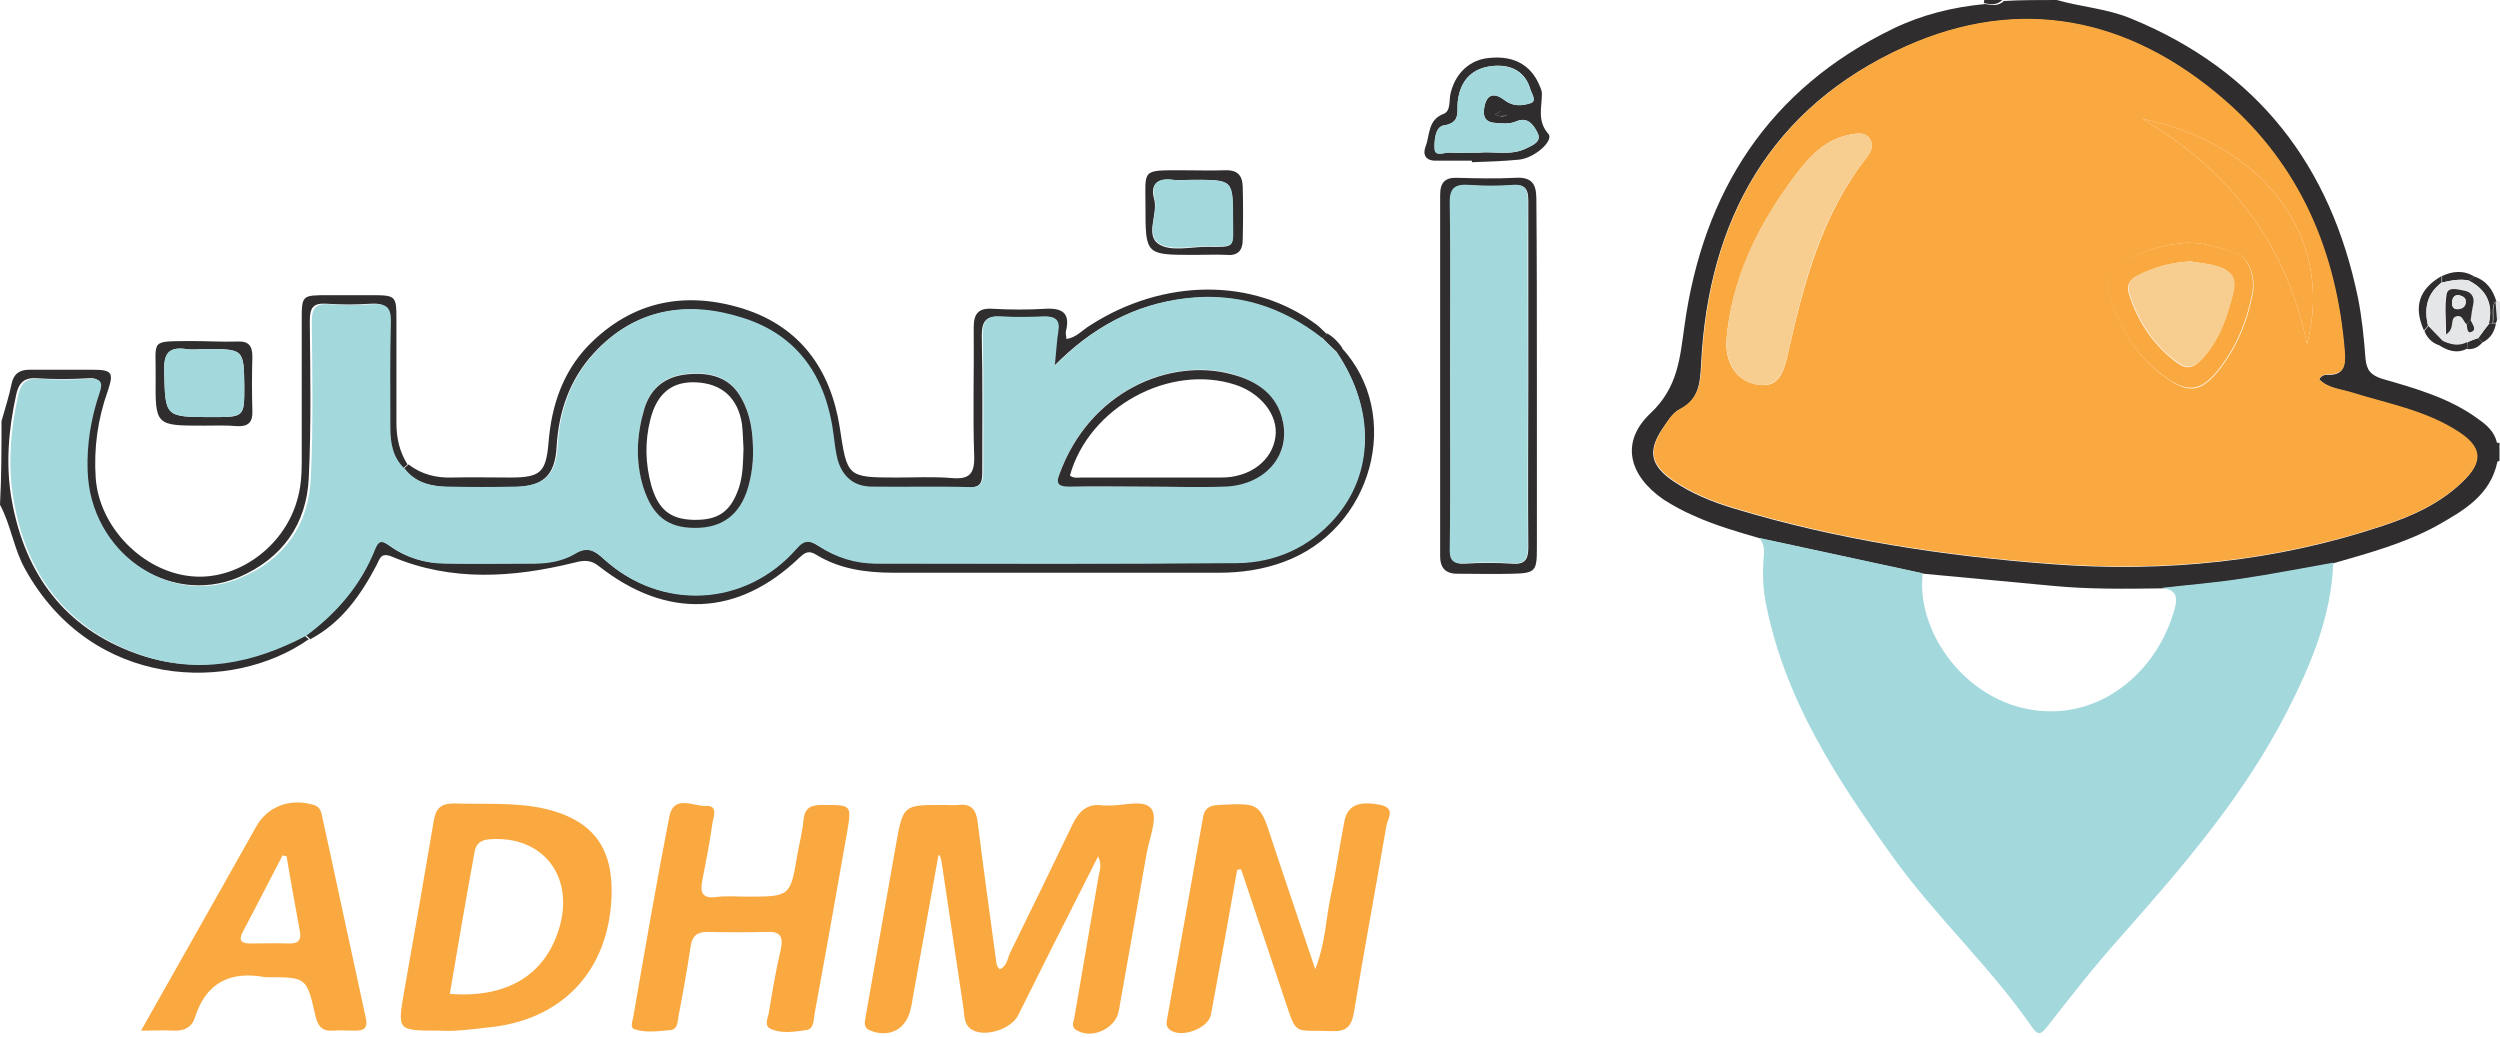 <svg width="229" height="95" viewBox="0 0 229 95" fill="none" xmlns="http://www.w3.org/2000/svg">
<path d="M188.396 0C190.656 0.646 193.01 0.784 195.224 1.707C206.806 6.46 213.496 15.181 215.988 27.27C216.357 29.115 216.542 31.007 216.68 32.853C216.772 33.914 217.188 34.375 218.203 34.698C221.248 35.575 224.386 36.452 227.016 38.39C227.8 38.943 228.492 39.543 228.723 40.558C228.723 41.112 228.723 41.712 228.769 42.266C228.123 45.403 225.632 46.787 223.186 48.172C220.233 49.787 216.957 50.663 213.773 51.586C210.959 52.094 208.144 52.647 205.283 53.063C202.884 53.432 200.485 53.616 198.085 53.893C194.717 53.939 191.349 53.986 188.026 53.663C184.104 53.293 180.136 52.924 176.214 52.555C171.231 51.494 166.248 50.386 161.264 49.325C159.188 48.725 157.112 48.126 155.174 47.249C154.205 46.834 153.282 46.326 152.405 45.772C149.175 43.557 148.391 40.466 151.206 37.836C153.697 35.483 153.882 32.807 154.297 29.854C156.004 17.534 162.003 8.167 173.4 2.63C176.076 1.338 178.89 0.646 181.843 0.369C182.443 0.461 183.043 0.6 183.551 0.092C185.073 3.50656e-07 186.734 0 188.396 0ZM212.435 34.745C212.62 34.422 212.897 34.329 213.127 34.329C214.696 34.422 214.835 33.545 214.742 32.207C214.004 23.117 210.682 15.227 203.714 9.182C195.04 1.615 185.027 -0.415 174.507 4.291C162.233 9.782 156.466 20.118 155.82 33.36C155.727 35.114 155.635 36.59 153.836 37.513C153.143 37.882 152.682 38.713 152.221 39.359C150.929 41.343 151.206 42.635 153.19 44.019C154.943 45.219 156.881 46.003 158.911 46.603C168.37 49.464 178.106 50.94 187.934 51.678C198.316 52.463 208.513 51.448 218.387 48.126C221.018 47.249 223.555 46.095 225.586 44.111C227.431 42.312 227.293 40.974 225.17 39.589C222.125 37.605 218.618 37.005 215.25 35.944C214.281 35.621 213.22 35.575 212.435 34.745Z" fill="#2F2D2E"/>
<path d="M0.138 38.574C0.461 37.421 0.831 36.313 1.061 35.16C1.246 34.237 1.8 33.868 2.676 33.868C4.614 33.868 6.552 33.868 8.49 33.868C10.29 33.868 10.428 34.145 9.874 35.806C8.951 38.39 8.582 41.066 8.767 43.788C9.09 48.31 13.104 52.37 17.534 52.786C21.686 53.201 25.931 50.156 27.177 45.957C27.546 44.803 27.639 43.557 27.639 42.358C27.639 38.02 27.639 33.729 27.639 29.392C27.639 27.039 27.639 27.039 30.038 27.039C31.33 27.039 32.576 27.039 33.868 27.039C36.313 27.039 36.313 27.039 36.313 29.438C36.313 32.53 36.313 35.621 36.313 38.759C36.313 40.097 36.59 41.389 37.328 42.542C37.19 42.681 37.052 42.773 36.913 42.911C35.806 41.896 35.575 40.558 35.575 39.128C35.575 35.898 35.529 32.714 35.621 29.484C35.667 28.146 35.206 27.731 33.914 27.823C32.576 27.916 31.238 27.916 29.946 27.823C28.654 27.731 28.377 28.192 28.377 29.438C28.423 34.191 28.515 38.989 28.285 43.742C28.1 48.033 25.839 51.171 21.871 52.878C15.365 55.6 8.121 50.479 7.844 43.096C7.752 40.651 8.167 38.251 8.951 35.898C9.228 35.021 9.136 34.56 8.029 34.652C6.46 34.745 4.937 34.745 3.368 34.652C2.169 34.56 1.707 35.114 1.477 36.175C0.784 39.359 0.508 42.542 1.061 45.726C2.261 52.555 5.906 57.538 12.55 59.892C17.903 61.783 22.978 60.768 27.869 58.184C28.008 58.323 28.146 58.461 28.285 58.553C21.271 63.491 8.444 63.214 2.307 52.14C1.246 50.248 1.015 48.126 0 46.234C0.138 43.696 0.138 41.158 0.138 38.574Z" fill="#2F2D2E"/>
<path d="M183.412 0C182.905 0.508 182.305 0.415 181.705 0.277C181.751 0.185 181.751 0.092 181.751 0C182.305 0 182.859 0 183.412 0Z" fill="#2F2D2E"/>
<path d="M228.723 27.593C228.815 27.593 228.908 27.593 229 27.593C229 28.146 229 28.7 229 29.254L228.862 29.3H228.723C228.677 28.746 228.631 28.192 228.585 27.639L228.723 27.593Z" fill="#E4E6E8"/>
<path d="M228.723 42.266C228.723 41.712 228.723 41.112 228.677 40.558C228.769 40.558 228.862 40.558 228.954 40.558C228.954 41.112 228.954 41.666 228.954 42.219L228.815 42.266H228.723Z" fill="#2F2D2E"/>
<path d="M161.172 49.279C166.155 50.34 171.139 51.448 176.122 52.509C175.43 58.323 180.828 65.336 188.119 65.152C193.24 65.059 197.716 61.137 199.193 55.785C199.562 54.493 199.193 54.032 198.039 53.847C200.438 53.57 202.838 53.386 205.237 53.017C208.052 52.601 210.866 52.047 213.727 51.54C213.543 56.477 211.697 60.861 209.482 65.198C205.514 72.95 199.885 79.456 194.163 85.915C191.856 88.499 189.687 91.268 187.565 93.99C187.011 94.682 186.734 94.959 186.135 94.082C182.305 88.545 177.368 84.024 173.446 78.579C168.232 71.335 163.341 63.906 161.68 54.862C161.449 53.478 161.449 52.094 161.587 50.709C161.587 50.202 161.541 49.74 161.172 49.279Z" fill="#A3D8DD"/>
<path d="M85.962 78.348C85.177 82.686 84.393 87.023 83.608 91.406C83.562 91.729 83.516 92.052 83.424 92.375C83.055 94.267 81.486 95.097 79.732 94.405C78.948 94.082 79.271 93.483 79.317 92.975C80.24 87.761 81.163 82.501 82.086 77.287C82.732 73.688 82.778 73.734 86.469 73.734C86.93 73.734 87.346 73.78 87.807 73.734C89.007 73.596 89.422 74.195 89.561 75.349C90.068 79.502 90.668 83.701 91.222 87.853C91.268 88.176 91.268 88.545 91.591 88.776C92.237 88.499 92.283 87.807 92.514 87.3C94.451 83.378 96.343 79.456 98.235 75.534C98.835 74.288 99.619 73.549 101.05 73.78C101.142 73.78 101.28 73.78 101.373 73.78C102.803 73.873 104.787 73.134 105.479 74.103C106.079 74.98 105.249 76.826 105.018 78.256C104.187 83.055 103.311 87.853 102.48 92.606C102.203 94.221 99.989 95.236 98.604 94.359C98.051 94.036 98.374 93.575 98.42 93.16C99.158 88.868 99.896 84.531 100.635 80.24C100.727 79.732 100.957 79.225 100.588 78.441C99.158 81.301 97.774 83.977 96.436 86.654C95.374 88.776 94.313 90.899 93.252 93.021C92.606 94.267 90.299 95.005 89.099 94.359C88.222 93.898 88.361 92.929 88.222 92.144C87.576 87.807 86.93 83.516 86.284 79.179C86.238 78.902 86.192 78.625 86.1 78.394C86.146 78.348 86.054 78.348 85.962 78.348Z" fill="#FAA940"/>
<path d="M113.323 79.686C112.539 84.116 111.755 88.499 110.924 92.929C110.693 94.221 108.156 95.144 107.14 94.313C106.679 93.944 106.91 93.483 106.956 93.067C108.017 87.023 109.125 80.978 110.186 74.934C110.324 74.011 110.786 73.78 111.616 73.734C115.4 73.549 115.4 73.503 116.553 77.102C117.799 80.886 119.091 84.623 120.475 88.776C121.398 86.423 121.444 84.3 121.86 82.224C122.367 79.917 122.69 77.564 123.152 75.211C123.428 73.78 124.443 73.319 126.474 73.734C127.904 74.057 127.074 75.026 126.981 75.718C126.012 81.394 124.951 87.023 124.028 92.698C123.798 94.036 123.336 94.498 121.998 94.451C118.307 94.313 118.86 95.005 117.568 91.222C116.276 87.346 114.985 83.516 113.693 79.64C113.554 79.64 113.416 79.64 113.323 79.686Z" fill="#FAA940"/>
<path d="M40.189 94.405C36.406 94.405 36.406 94.405 37.005 90.899C37.928 85.685 38.851 80.425 39.728 75.211C39.912 74.057 40.374 73.596 41.573 73.596C44.388 73.688 47.249 73.457 50.017 74.103C54.355 75.164 56.2 77.702 56.016 82.178C55.739 89.007 51.402 93.529 44.573 94.129C43.05 94.313 41.481 94.498 40.189 94.405ZM41.204 91.037C46.418 91.452 49.925 89.33 51.217 85.039C52.647 80.286 49.74 76.549 44.942 76.872C44.111 76.918 43.604 77.195 43.465 78.071C42.681 82.362 41.943 86.654 41.204 91.037Z" fill="#FAA940"/>
<path d="M68.382 82.132C72.396 82.132 72.396 82.132 73.042 78.256C73.227 77.241 73.503 76.18 73.596 75.164C73.688 74.011 74.242 73.734 75.303 73.734C78.071 73.734 78.025 73.688 77.564 76.41C76.595 81.901 75.626 87.392 74.611 92.883C74.518 93.483 74.565 94.267 73.826 94.359C72.765 94.498 71.612 94.728 70.55 94.221C69.997 93.944 70.32 93.298 70.412 92.837C70.735 90.899 71.058 88.915 71.519 86.977C71.75 85.823 71.519 85.316 70.273 85.362C68.428 85.408 66.628 85.408 64.783 85.362C63.86 85.362 63.398 85.731 63.26 86.7C62.937 88.822 62.568 90.945 62.153 93.067C62.06 93.575 62.106 94.313 61.368 94.359C60.261 94.451 59.153 94.636 58.092 94.267C57.723 94.129 57.907 93.575 58 93.206C59.061 87.069 60.122 80.886 61.322 74.749C61.737 72.765 63.537 73.873 64.644 73.826C65.844 73.734 65.336 74.888 65.244 75.487C65.013 77.241 64.644 78.994 64.321 80.701C64.137 81.67 64.275 82.316 65.521 82.178C66.49 82.04 67.459 82.132 68.382 82.132Z" fill="#FAA940"/>
<path d="M12.92 94.405C15.365 90.068 17.672 86.008 19.933 81.993C21.087 79.917 22.286 77.841 23.44 75.764C24.501 73.826 26.624 73.088 28.746 73.734C29.346 73.919 29.438 74.38 29.53 74.888C30.869 80.978 32.161 87.115 33.499 93.206C33.729 94.221 33.314 94.405 32.53 94.405C31.884 94.405 31.192 94.359 30.546 94.405C29.484 94.498 29.115 93.99 28.885 93.021C28.1 89.514 28.054 89.514 24.501 89.514C24.455 89.514 24.409 89.514 24.317 89.514C21.133 88.915 18.872 89.976 17.857 93.206C17.58 94.082 16.888 94.451 15.919 94.405C15.042 94.359 14.165 94.405 12.92 94.405ZM26.255 78.441C26.116 78.394 25.978 78.394 25.885 78.348C24.686 80.701 23.44 83.055 22.24 85.362C21.779 86.238 22.194 86.423 22.979 86.423C24.132 86.423 25.285 86.377 26.439 86.423C27.362 86.469 27.639 86.054 27.454 85.223C27.039 82.962 26.624 80.701 26.255 78.441Z" fill="#FAA940"/>
<path d="M28.423 58.553C28.285 58.415 28.146 58.277 28.008 58.184C30.823 56.108 33.037 53.524 34.329 50.248C34.698 49.325 35.068 49.556 35.667 49.971C37.19 51.079 38.943 51.586 40.789 51.586C43.511 51.632 46.234 51.586 48.91 51.586C50.202 51.586 51.494 51.355 52.601 50.709C53.755 50.017 54.401 50.386 55.278 51.171C60.538 55.97 68.243 55.554 72.903 50.248C73.642 49.371 74.149 49.464 74.934 49.971C76.549 50.986 78.348 51.586 80.24 51.586C91.268 51.586 102.296 51.632 113.277 51.54C116.784 51.494 119.875 50.11 122.229 47.433C125.828 43.327 125.92 37.467 122.459 32.299C122.598 32.161 122.736 32.022 122.875 31.838C128.596 38.021 125.735 48.541 117.522 51.494C115.63 52.186 113.646 52.463 111.662 52.463C101.742 52.463 91.822 52.463 81.901 52.463C79.363 52.463 76.918 52.14 74.749 50.802C74.057 50.386 73.734 50.617 73.227 51.079C67.597 56.477 61.091 56.754 54.862 51.863C54.124 51.263 53.478 51.309 52.601 51.54C46.972 52.924 41.343 53.293 35.898 50.986C34.883 50.571 34.791 51.171 34.514 51.725C33.037 54.539 31.284 57.031 28.423 58.553Z" fill="#2F2D2E"/>
<path d="M37.005 42.911C37.144 42.773 37.282 42.681 37.421 42.542C38.62 43.465 39.959 43.788 41.435 43.742C43.188 43.696 44.988 43.742 46.741 43.742C49.51 43.742 50.017 43.281 50.248 40.512C50.525 37.144 51.54 34.099 53.893 31.653C57.907 27.546 62.798 26.624 68.105 28.285C73.319 29.946 76.087 33.868 76.918 39.128C77.61 43.696 77.564 43.742 82.178 43.742C83.839 43.742 85.5 43.65 87.161 43.788C88.73 43.927 89.284 43.465 89.237 41.804C89.099 37.882 89.237 33.914 89.191 29.992C89.191 28.7 89.653 28.192 90.945 28.285C92.56 28.377 94.175 28.377 95.743 28.285C97.358 28.192 98.051 28.7 97.635 30.361C97.589 30.546 97.681 30.776 97.681 31.053C98.604 30.915 99.158 30.223 99.85 29.807C106.587 25.47 114.8 25.424 120.568 29.715C120.937 29.992 121.214 30.315 121.537 30.592C121.398 30.73 121.26 30.869 121.075 31.007C117.384 28.1 113.231 26.808 108.525 27.362C103.911 27.916 100.035 29.992 96.528 33.545C96.666 32.207 96.713 31.284 96.851 30.407C97.035 29.346 96.62 28.977 95.605 29.023C94.267 29.069 92.929 29.115 91.637 29.023C90.345 28.931 89.93 29.392 89.93 30.73C90.022 34.883 89.976 39.036 89.976 43.188C89.976 44.065 89.93 44.665 88.73 44.665C85.731 44.619 82.732 44.665 79.779 44.619C78.164 44.619 77.056 43.742 76.641 42.173C76.41 41.435 76.364 40.651 76.272 39.912C75.626 34.698 73.088 30.776 67.966 29.161C62.937 27.546 58.184 28.238 54.401 32.345C52.186 34.745 51.171 37.697 50.986 40.927C50.848 43.557 49.74 44.573 47.11 44.619C45.08 44.665 43.004 44.665 40.974 44.619C39.451 44.526 38.02 44.25 37.005 42.911Z" fill="#2F2D2E"/>
<path d="M140.778 34.283C140.778 39.589 140.778 44.942 140.778 50.248C140.778 52.324 140.639 52.509 138.517 52.555C136.902 52.601 135.287 52.555 133.672 52.555C132.518 52.601 131.918 52.14 131.918 50.94C131.918 39.912 131.918 28.884 131.918 17.857C131.918 16.749 132.334 16.242 133.487 16.288C135.241 16.334 137.04 16.38 138.793 16.288C140.27 16.196 140.731 16.796 140.731 18.226C140.778 23.486 140.778 28.884 140.778 34.283ZM132.841 34.099C132.841 39.451 132.887 44.849 132.841 50.202C132.841 51.263 133.072 51.678 134.179 51.632C135.61 51.54 137.04 51.54 138.517 51.632C139.716 51.725 139.993 51.217 139.993 50.11C139.947 45.034 139.993 39.912 139.993 34.837C139.993 29.346 139.993 23.855 139.993 18.41C139.993 17.395 139.762 16.888 138.609 16.98C137.271 17.072 135.933 17.072 134.641 16.98C133.303 16.888 132.841 17.211 132.841 18.687C132.887 23.809 132.841 28.931 132.841 34.099Z" fill="#2F2D2E"/>
<path d="M134.825 14.719C133.718 14.719 132.611 14.719 131.503 14.719C130.58 14.719 130.303 14.165 130.58 13.427C130.996 12.366 130.765 10.982 132.241 10.428C132.933 10.151 132.703 9.136 132.887 8.49C133.349 6.644 134.687 5.445 136.44 5.306C138.655 5.076 140.224 5.952 141.008 7.798C141.101 8.029 141.239 8.305 141.239 8.582C141.239 9.828 140.778 11.074 141.839 12.274C142.346 12.873 140.593 14.488 139.116 14.627C137.686 14.765 136.256 14.811 134.825 14.858C134.825 14.811 134.825 14.765 134.825 14.719ZM135.517 13.981C136.809 13.842 138.424 14.304 139.855 13.566C140.408 13.289 141.285 12.966 140.824 12.135C140.455 11.443 139.901 10.659 138.886 11.12C138.24 11.397 137.594 11.305 136.948 11.258C136.21 11.212 135.84 10.843 135.933 10.059C136.071 8.721 136.763 8.352 137.824 9.182C138.609 9.782 139.439 9.69 140.178 9.459C140.824 9.274 140.27 8.582 140.178 8.167C139.716 6.598 138.47 5.86 136.717 6.045C134.871 6.229 133.764 7.337 133.533 9.274C133.441 10.151 133.856 11.258 132.241 11.489C131.457 11.628 131.365 12.92 131.411 13.658C131.457 14.396 132.334 13.935 132.795 13.981C133.626 14.027 134.456 13.981 135.517 13.981ZM136.948 10.52C137.271 10.566 137.409 10.659 137.548 10.659C137.732 10.613 138.24 10.705 137.824 10.29C137.64 10.059 137.363 10.197 136.948 10.52Z" fill="#2F2D2E"/>
<path d="M109.401 23.348C104.926 23.348 104.926 23.348 104.926 18.918C104.926 15.504 104.51 15.596 108.248 15.596C109.586 15.596 110.924 15.642 112.216 15.596C113.231 15.55 113.785 15.965 113.831 17.026C113.877 18.687 113.877 20.348 113.831 22.009C113.831 22.932 113.37 23.44 112.401 23.348C111.385 23.302 110.416 23.348 109.401 23.348ZM109.355 16.473C108.617 16.473 107.925 16.519 107.187 16.473C105.895 16.334 105.387 17.026 105.71 18.18C106.125 19.61 104.833 21.548 106.171 22.379C107.279 23.071 109.078 22.609 110.555 22.609C113.231 22.609 112.908 22.794 112.908 20.164C112.954 16.473 112.954 16.473 109.355 16.473Z" fill="#2F2D2E"/>
<path d="M18.641 38.989C14.258 38.989 14.212 38.989 14.258 34.56C14.304 31.053 13.658 31.284 17.488 31.238C18.918 31.238 20.348 31.33 21.779 31.284C22.794 31.238 23.117 31.699 23.117 32.668C23.071 34.329 23.071 35.99 23.117 37.651C23.163 38.666 22.748 39.082 21.733 39.036C20.764 38.943 19.702 38.989 18.641 38.989ZM18.872 31.976C18.272 31.976 17.626 32.068 17.072 31.976C15.457 31.745 14.996 32.391 15.042 33.96C15.134 38.205 15.088 38.205 19.426 38.205C22.379 38.205 22.379 38.205 22.379 35.391C22.332 31.976 22.332 31.976 18.872 31.976Z" fill="#2F2D2E"/>
<path d="M121.121 30.961C121.26 30.823 121.398 30.684 121.583 30.546C122.136 30.869 122.598 31.33 122.967 31.884C122.829 32.022 122.69 32.161 122.552 32.345C122.044 31.884 121.583 31.422 121.121 30.961Z" fill="#2F2D2E"/>
<path d="M222.033 30.269C221.064 28.1 221.571 26.485 223.648 25.285C223.648 25.47 223.648 25.701 223.648 25.885C222.31 26.901 222.033 28.239 222.402 29.807C222.31 29.946 222.171 30.13 222.033 30.269Z" fill="#2F2D2E"/>
<path d="M226.647 25.332C227.754 25.701 228.354 26.531 228.677 27.639H228.539C228.169 28.285 228.446 28.977 228.308 29.623C228.216 29.623 228.123 29.623 227.985 29.623C228.4 27.823 227.754 26.531 226.139 25.701C226.37 25.562 226.508 25.424 226.647 25.332Z" fill="#2F2D2E"/>
<path d="M226.647 25.332C226.508 25.47 226.324 25.562 226.185 25.701C225.309 25.516 224.478 25.701 223.694 25.885C223.694 25.701 223.694 25.47 223.694 25.285C224.663 24.824 225.678 24.732 226.647 25.332Z" fill="#2F2D2E"/>
<path d="M226.001 31.93C225.032 32.437 224.155 32.114 223.325 31.561C223.463 31.422 223.601 31.33 223.74 31.192C224.478 31.515 225.216 31.699 225.955 31.284C226.001 31.515 226.001 31.745 226.001 31.93Z" fill="#2F2D2E"/>
<path d="M228.031 29.623C228.123 29.623 228.216 29.623 228.354 29.623H228.492H228.631C228.492 30.407 228.123 31.007 227.385 31.376C227.247 31.238 227.154 31.099 227.016 30.961C227.339 30.5 227.708 30.038 228.031 29.623Z" fill="#2F2D2E"/>
<path d="M223.786 31.238C223.648 31.376 223.509 31.468 223.371 31.607C222.725 31.376 222.309 30.915 222.079 30.315C222.217 30.177 222.309 29.992 222.448 29.854C222.863 30.269 223.325 30.73 223.786 31.238Z" fill="#2F2D2E"/>
<path d="M227.016 30.961C227.154 31.099 227.247 31.238 227.385 31.376C227.016 31.791 226.601 32.022 226.001 31.976C226.001 31.791 226.001 31.561 226.001 31.376C226.324 31.192 226.693 31.053 227.016 30.961Z" fill="#2F2D2E"/>
<path d="M228.631 29.577H228.492H228.354C228.492 28.931 228.216 28.192 228.585 27.593C228.631 28.146 228.677 28.7 228.723 29.254C228.723 29.392 228.677 29.484 228.631 29.577Z" fill="#2F2D2E"/>
<path d="M212.435 34.745C213.22 35.529 214.327 35.621 215.296 35.898C218.664 36.959 222.171 37.559 225.216 39.543C227.339 40.927 227.523 42.266 225.632 44.065C223.601 46.049 221.064 47.203 218.434 48.079C208.513 51.401 198.362 52.417 187.98 51.632C178.106 50.894 168.416 49.417 158.957 46.557C156.927 45.957 154.989 45.172 153.236 43.973C151.252 42.589 150.975 41.343 152.267 39.312C152.728 38.62 153.19 37.79 153.882 37.467C155.635 36.544 155.774 35.068 155.866 33.314C156.512 20.072 162.279 9.782 174.553 4.245C185.027 -0.461 195.04 1.569 203.761 9.136C210.728 15.181 214.05 23.071 214.788 32.161C214.881 33.499 214.788 34.329 213.173 34.283C212.851 34.329 212.574 34.422 212.435 34.745ZM158.127 31.284C158.081 33.499 159.234 35.021 161.126 35.252C162.556 35.437 163.295 34.745 163.802 32.299C165.233 25.885 166.894 19.61 171.046 14.35C171.415 13.842 171.646 13.243 171.231 12.643C170.769 12.089 170.124 12.227 169.524 12.32C167.217 12.735 165.786 14.304 164.448 16.057C161.034 20.625 158.588 25.562 158.127 31.284ZM200.346 22.24C198.131 22.379 196.055 23.025 194.117 24.224C193.148 24.824 192.871 25.608 193.148 26.624C194.025 29.946 195.686 32.714 198.547 34.698C200.531 36.083 201.684 35.852 203.207 33.96C204.868 31.884 205.837 29.53 206.345 26.947C206.668 25.332 205.975 23.532 204.73 23.163C203.299 22.702 201.869 22.194 200.346 22.24ZM196.24 10.889C204.222 15.596 209.436 22.332 211.328 31.515C213.912 21.548 207.129 13.104 196.24 10.889Z" fill="#FAA940"/>
<path d="M121.121 30.961C121.583 31.422 122.044 31.884 122.506 32.345C125.966 37.513 125.874 43.373 122.275 47.48C119.922 50.156 116.83 51.54 113.323 51.586C102.296 51.678 91.268 51.632 80.286 51.632C78.348 51.632 76.595 51.079 74.98 50.017C74.195 49.51 73.688 49.417 72.95 50.294C68.289 55.6 60.584 56.016 55.324 51.217C54.447 50.386 53.755 50.063 52.647 50.756C51.54 51.402 50.248 51.632 48.956 51.632C46.234 51.632 43.511 51.678 40.835 51.632C38.943 51.632 37.236 51.079 35.714 50.017C35.114 49.602 34.745 49.371 34.375 50.294C33.083 53.57 30.869 56.154 28.054 58.23C23.163 60.815 18.041 61.83 12.735 59.938C6.091 57.538 2.399 52.601 1.246 45.772C0.692 42.589 0.969 39.405 1.661 36.221C1.892 35.16 2.353 34.606 3.553 34.698C5.076 34.791 6.644 34.791 8.213 34.698C9.321 34.652 9.413 35.114 9.136 35.944C8.352 38.251 7.936 40.651 8.029 43.142C8.259 50.571 15.55 55.693 22.056 52.924C26.024 51.263 28.285 48.079 28.469 43.788C28.7 39.036 28.608 34.283 28.562 29.484C28.562 28.285 28.838 27.777 30.13 27.869C31.468 27.962 32.807 27.962 34.099 27.869C35.391 27.777 35.852 28.146 35.806 29.531C35.714 32.761 35.76 35.944 35.76 39.174C35.76 40.605 35.99 41.943 37.098 42.958C38.113 44.25 39.543 44.573 41.066 44.573C43.096 44.619 45.172 44.619 47.203 44.573C49.833 44.526 50.94 43.511 51.079 40.881C51.263 37.605 52.278 34.698 54.493 32.299C58.277 28.192 63.029 27.5 68.059 29.115C73.18 30.73 75.718 34.652 76.364 39.866C76.456 40.651 76.549 41.389 76.733 42.127C77.195 43.696 78.256 44.573 79.871 44.573C82.87 44.619 85.869 44.526 88.822 44.619C89.976 44.665 90.068 44.019 90.068 43.142C90.068 38.99 90.114 34.837 90.022 30.684C89.976 29.346 90.437 28.885 91.729 28.977C93.067 29.069 94.405 29.023 95.697 28.977C96.713 28.977 97.128 29.346 96.943 30.361C96.805 31.238 96.759 32.161 96.62 33.499C100.127 29.946 104.003 27.869 108.617 27.316C113.277 26.762 117.43 28.054 121.121 30.961ZM104.926 44.573C107.371 44.573 109.77 44.619 112.216 44.526C115.815 44.388 118.214 41.758 117.522 38.62C116.969 36.129 115.077 34.883 112.816 34.237C107.14 32.714 99.804 35.806 97.035 43.419C96.713 44.342 97.082 44.573 97.958 44.526C100.265 44.573 102.619 44.573 104.926 44.573ZM68.981 41.574C68.981 39.543 68.751 37.928 67.92 36.452C66.813 34.468 65.013 34.052 62.983 34.237C60.999 34.422 59.615 35.437 59.015 37.421C58.323 39.82 58.184 42.173 58.923 44.573C59.753 47.203 61.091 48.31 63.675 48.31C66.167 48.31 67.782 47.11 68.52 44.619C68.843 43.558 68.981 42.404 68.981 41.574Z" fill="#A3D8DD"/>
<path d="M132.841 34.099C132.841 28.931 132.887 23.809 132.795 18.641C132.749 17.211 133.256 16.842 134.595 16.934C135.933 17.026 137.271 17.026 138.563 16.934C139.716 16.842 139.947 17.349 139.947 18.364C139.901 23.855 139.947 29.346 139.947 34.791C139.947 39.866 139.901 44.988 139.947 50.063C139.947 51.171 139.716 51.678 138.47 51.586C137.04 51.494 135.61 51.494 134.133 51.586C132.98 51.678 132.749 51.217 132.795 50.156C132.887 44.849 132.841 39.451 132.841 34.099Z" fill="#A3D8DD"/>
<path d="M135.517 13.981C134.456 13.981 133.626 14.027 132.795 13.981C132.334 13.935 131.457 14.396 131.411 13.658C131.365 12.92 131.457 11.628 132.241 11.489C133.856 11.258 133.395 10.151 133.533 9.274C133.764 7.337 134.871 6.229 136.717 6.045C138.47 5.906 139.716 6.598 140.178 8.167C140.316 8.582 140.824 9.274 140.178 9.459C139.439 9.69 138.609 9.782 137.824 9.182C136.763 8.352 136.071 8.721 135.933 10.059C135.84 10.843 136.21 11.212 136.948 11.258C137.594 11.305 138.24 11.397 138.886 11.12C139.947 10.659 140.501 11.443 140.824 12.135C141.239 12.966 140.408 13.289 139.855 13.566C138.378 14.304 136.809 13.842 135.517 13.981Z" fill="#A3D8DD"/>
<path d="M136.948 10.52C137.363 10.197 137.64 10.013 137.871 10.243C138.24 10.659 137.778 10.613 137.594 10.613C137.409 10.659 137.271 10.613 136.948 10.52Z" fill="#2F2D2E"/>
<path d="M109.355 16.473C112.954 16.473 112.954 16.473 112.954 20.118C112.954 22.748 113.277 22.563 110.601 22.563C109.125 22.563 107.325 22.978 106.218 22.332C104.88 21.502 106.125 19.564 105.756 18.134C105.433 16.98 105.895 16.334 107.233 16.426C107.879 16.565 108.617 16.473 109.355 16.473Z" fill="#A3D8DD"/>
<path d="M18.872 31.976C22.332 31.976 22.332 31.976 22.379 35.391C22.379 38.205 22.379 38.205 19.426 38.205C15.042 38.205 15.134 38.205 15.042 33.96C14.996 32.345 15.457 31.745 17.072 31.976C17.626 32.068 18.272 31.976 18.872 31.976Z" fill="#A3D8DD"/>
<path d="M227.016 30.961C226.693 31.099 226.324 31.192 226.001 31.33C225.216 31.745 224.524 31.561 223.786 31.238C223.325 30.776 222.863 30.315 222.402 29.807C222.033 28.239 222.309 26.901 223.648 25.885C224.478 25.701 225.309 25.516 226.139 25.701C227.754 26.531 228.354 27.823 227.985 29.623C227.708 30.038 227.339 30.5 227.016 30.961ZM225.955 29.715C226.001 30.038 226.001 30.638 226.462 30.361C226.877 30.13 226.416 29.623 226.278 29.254C226.37 28.792 226.416 28.285 226.508 27.823C226.647 27.131 226.232 26.762 225.678 26.624C225.124 26.531 224.201 26.208 224.063 26.947C223.832 28.054 224.017 29.254 224.017 30.638C224.893 30.038 224.294 29.208 224.94 28.977C225.586 28.792 225.632 29.484 225.955 29.715Z" fill="#E4E6E8"/>
<path d="M158.127 31.284C158.588 25.516 160.988 20.579 164.448 16.057C165.786 14.304 167.217 12.735 169.524 12.32C170.124 12.227 170.769 12.043 171.231 12.643C171.692 13.197 171.462 13.842 171.046 14.35C166.847 19.61 165.186 25.885 163.802 32.299C163.248 34.745 162.51 35.391 161.126 35.252C159.28 35.068 158.127 33.499 158.127 31.284Z" fill="#F8CD90"/>
<path d="M200.346 22.24C201.869 22.194 203.299 22.702 204.683 23.117C205.929 23.486 206.621 25.285 206.298 26.901C205.791 29.484 204.822 31.838 203.161 33.914C201.638 35.806 200.485 35.99 198.5 34.652C195.64 32.668 193.979 29.9 193.102 26.578C192.825 25.608 193.102 24.778 194.071 24.178C196.055 23.025 198.085 22.379 200.346 22.24ZM200.669 23.947C198.823 24.04 197.255 24.501 195.732 25.285C194.994 25.701 194.763 26.162 195.04 27.039C195.87 29.53 197.209 31.561 199.331 33.176C200.3 33.914 200.9 33.729 201.684 32.899C203.299 31.145 203.991 29.069 204.545 26.854C204.914 25.378 204.268 24.778 203.068 24.409C202.238 24.132 201.361 24.086 200.669 23.947Z" fill="#FAA940"/>
<path d="M196.24 10.889C207.129 13.104 213.912 21.548 211.328 31.515C209.436 22.332 204.222 15.596 196.24 10.889Z" fill="#FAA940"/>
<path d="M104.926 44.573C102.619 44.573 100.265 44.526 97.958 44.573C97.082 44.573 96.666 44.388 97.035 43.465C99.804 35.806 107.187 32.76 112.816 34.283C115.123 34.883 117.015 36.129 117.522 38.666C118.168 41.804 115.815 44.434 112.216 44.573C109.77 44.665 107.371 44.573 104.926 44.573ZM98.004 43.557C98.327 43.834 98.743 43.742 99.112 43.742C103.357 43.742 107.648 43.742 111.893 43.742C114.523 43.742 116.553 42.173 116.83 40.005C117.107 38.067 115.538 36.036 113.185 35.252C107.14 33.268 99.758 37.282 98.004 43.557Z" fill="#2F2D2E"/>
<path d="M68.981 41.573C68.981 42.404 68.843 43.557 68.52 44.665C67.782 47.157 66.167 48.356 63.675 48.356C61.091 48.356 59.753 47.203 58.923 44.619C58.184 42.219 58.323 39.82 59.015 37.467C59.615 35.483 60.999 34.468 62.983 34.283C65.013 34.099 66.859 34.514 67.92 36.498C68.751 37.974 68.981 39.589 68.981 41.573ZM68.105 41.112C68.059 40.512 68.059 39.636 67.966 38.851C67.597 36.452 66.121 35.114 63.721 35.021C61.553 34.929 60.168 36.036 59.569 38.436C59.061 40.466 59.107 42.45 59.661 44.48C60.307 46.695 61.414 47.572 63.537 47.618C65.844 47.664 66.951 46.834 67.689 44.665C68.059 43.511 68.059 42.404 68.105 41.112Z" fill="#2F2D2E"/>
<path d="M225.955 29.715C225.632 29.484 225.585 28.792 224.986 28.977C224.34 29.207 224.94 30.038 224.063 30.638C224.063 29.254 223.924 28.054 224.109 26.947C224.247 26.208 225.17 26.531 225.724 26.624C226.278 26.716 226.693 27.131 226.554 27.823C226.462 28.285 226.37 28.792 226.324 29.254C226.185 29.438 226.047 29.577 225.955 29.715ZM225.263 27.039C224.847 26.993 224.663 27.223 224.617 27.593C224.57 27.916 224.617 28.285 225.078 28.285C225.493 28.285 225.862 28.1 225.862 27.639C225.909 27.316 225.632 27.131 225.263 27.039Z" fill="#2F2D2E"/>
<path d="M225.955 29.715C226.047 29.577 226.185 29.392 226.278 29.254C226.416 29.623 226.877 30.13 226.462 30.361C226.001 30.638 226.001 30.084 225.955 29.715Z" fill="#2F2D2E"/>
<path d="M200.669 23.947C201.361 24.086 202.284 24.132 203.115 24.363C204.268 24.732 204.96 25.332 204.591 26.808C204.037 29.023 203.345 31.145 201.73 32.853C200.946 33.683 200.346 33.868 199.377 33.13C197.255 31.561 195.917 29.484 195.086 26.993C194.809 26.116 195.04 25.655 195.778 25.239C197.209 24.501 198.777 24.04 200.669 23.947Z" fill="#F8CD90"/>
<path d="M225.263 27.039C225.586 27.131 225.909 27.316 225.862 27.685C225.862 28.146 225.493 28.331 225.078 28.331C224.617 28.331 224.617 27.962 224.617 27.639C224.663 27.224 224.847 26.993 225.263 27.039Z" fill="#E4E6E8"/>
</svg>
